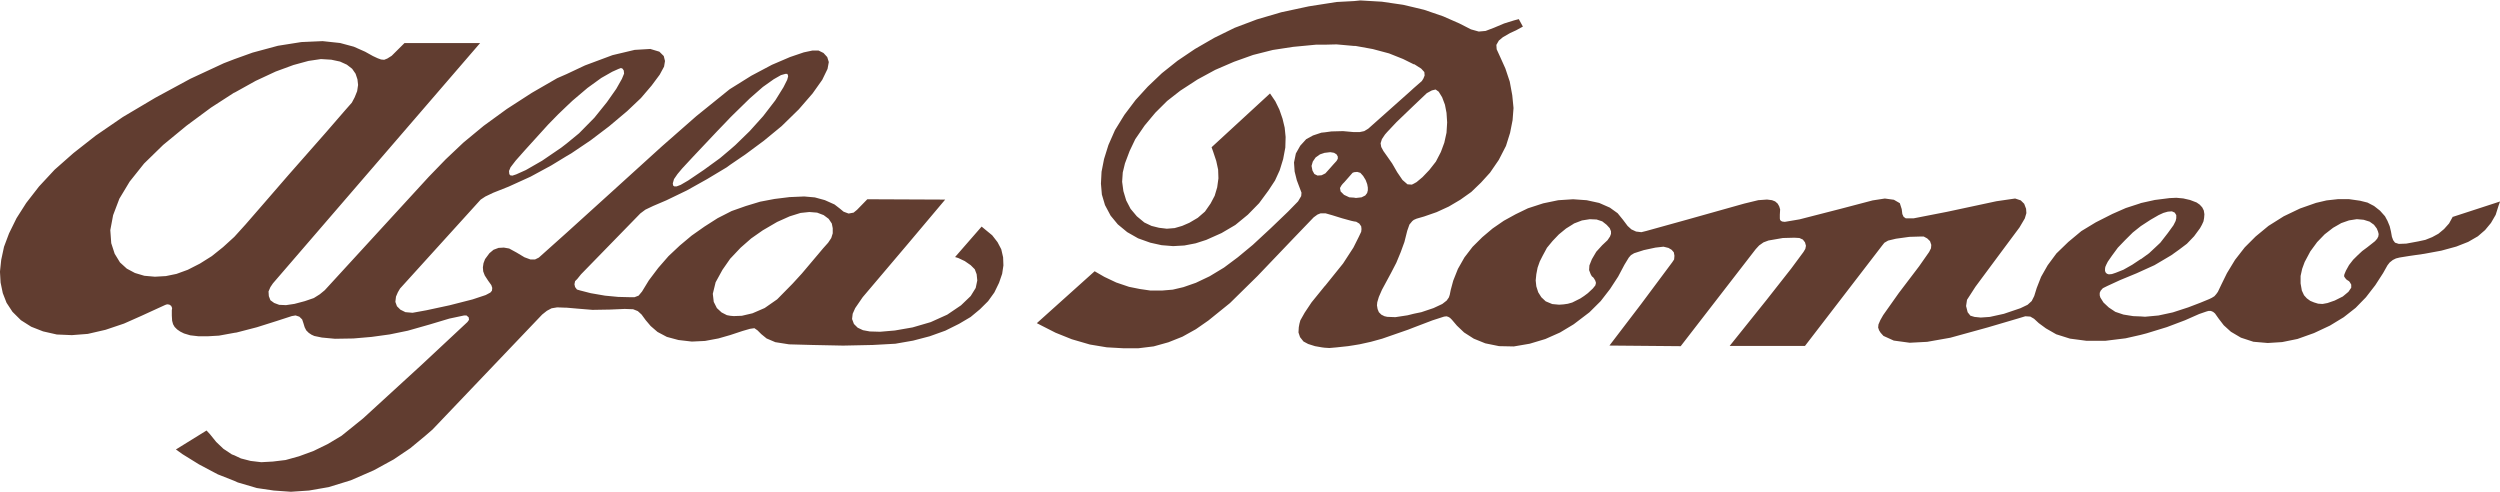 <svg xmlns="http://www.w3.org/2000/svg" viewBox="0 0 183 36">
  <defs>
    <style>
      .cls-1 {
        fill: #613d30;
      }
    </style>
  </defs>
  <path id="Shape_719" data-name="Shape 719" class="cls-1" d="M1413.293,1686.246l-.275-.522-.388-.5-.5-.41-.275-.228-1.944,2.23.229.068.48.227.434.3.3.3.137.364.046.455-.115.547-.366.592-.71.682-1.007.682-1.212.547-1.326.387-1.3.226-1.076.092-.754-.022-.5-.092-.388-.182-.275-.273-.137-.364.046-.386.183-.41.549-.8,3.317-3.913,2.722-3.232-5.7-.025-.754.774-.251.205-.366.068-.366-.137-.275-.228-.388-.3-.71-.318-.732-.2-.778-.068-1.075.046-1.1.136-1.052.2-1.052.319-1.03.364-.091.046-.938.478-.961.614-.938.66-.87.728-.824.774-.754.865-.687.911-.5.819-.251.3-.3.114h-.3l-.892-.022-.961-.091-1.052-.182-.778-.2-.229-.068-.137-.183-.046-.2.046-.228.159-.159.275-.342,4.346-4.46.367-.274.571-.272.961-.41,1.51-.729,1.464-.819,1.441-.865.275-.2,1.1-.75,1.35-1,1.3-1.069,1.259-1.23,1.006-1.16.709-1,.388-.8.092-.5-.114-.364-.274-.3-.367-.182h-.434l-.641.136-1.006.342-1.326.568-1.509.8-1.533.956-.068.045-2.425,1.957-2.516,2.208-3.912,3.55-3.065,2.776-2.036,1.821-.275.136h-.343l-.434-.159-.571-.342-.55-.3-.388-.067-.389.022-.366.137-.3.251-.32.432-.115.3-.045.3.023.3.114.3.251.386.229.318.069.205-.023.205-.115.136-.343.182-.961.319-1.692.432-1.692.364-1.007.183-.526-.046-.367-.183-.251-.25-.115-.319.045-.386.137-.318.16-.273,5.9-6.508.343-.227.571-.273,1.144-.455,1.6-.728,1.51-.819,1.121-.683.343-.2,1.418-.956,1.35-1.024,1.326-1.115,1.007-.955.778-.91.595-.8.32-.592.068-.41-.091-.365-.321-.318-.663-.2-1.144.068-1.624.386-2.013.751-1.349.636-.687.3-1.853,1.07-1.83,1.182-1.692,1.23-1.487,1.229-1.3,1.229-1.235,1.275-7.618,8.306-.366.3-.434.273-.663.227-.755.2-.617.091-.5-.022-.367-.137-.275-.2-.115-.3-.023-.342.137-.318.184-.273,15.167-17.591h-5.536l-.412.41-.526.523-.32.2-.229.091-.228-.022-.252-.092-.343-.16-.572-.318-.823-.365-1.007-.272-1.281-.137-1.555.068-1.716.272-1.853.5-1.331.478-.778.3-2.447,1.137-2.562,1.388-2.38,1.411-1.99,1.365-1.625,1.275L1344,1680.42l-1.143,1.229-.937,1.207-.71,1.115-.549,1.115-.367.978-.205.956-.092.864.046.8.161.774.275.706.434.661.618.614.754.478.87.341,1.006.228,1.1.046,1.166-.091,1.3-.3,1.35-.455,1.281-.569,1.143-.524.595-.272.137-.046.161.022.137.092.069.16-.023.159v.386l.023.386.068.251.115.2.183.183.229.158.275.137.458.137.595.068h.709l.8-.046,1.121-.205.161-.022,1.487-.386,1.442-.455,1.121-.364.274-.046.275.092.205.2.092.273.091.3.115.227.184.183.205.137.205.092.549.114.961.09,1.35-.022,1.326-.114,1.327-.182,1.326-.272,1.6-.455,1.442-.432,1.075-.228h.183l.16.137.022.182-.114.16-3.339,3.118-4.3,3.937L1365,1699.9l-1.029.614-1.029.5-1.052.386-.983.273-.938.113-.846.046-.778-.092-.709-.182-.48-.227-.183-.068-.618-.41-.526-.5-.458-.568-.252-.272-2.242,1.388.48.343,1.212.75,1.373.728,1.212.478.251.114,1.395.41,1.235.183,1.258.09,1.326-.09,1.442-.251,1.624-.5,1.671-.728,1.464-.8,1.213-.819,1.1-.911.526-.455,8.029-8.42.344-.273.343-.183.411-.068.595.023h.092l.777.068,1.121.092,1.281-.022,1.075-.046.617.022.343.137.275.25.3.41.366.432.5.432.686.364.846.228.984.114.961-.046.983-.183.87-.25.068-.023.824-.273.549-.159.321-.046.229.159.274.274.389.318.641.273,1.007.159,1.692.046,2.264.046,2.174-.046,1.647-.091,1.3-.227,1.213-.318,1.144-.41,1.006-.5.847-.5.686-.569.595-.591.458-.637.343-.706.228-.661.092-.614-.022-.592-.136-.592Zm-23.951-5.143.252-.364.343-.41.824-.887,1.761-1.866.571-.592.367-.386.183-.182,1.235-1.207.961-.842.8-.568.526-.3.32-.09h.138l.046.068.022.114-.068.25-.275.547-.594.955-.892,1.16-.984,1.093-1.052,1.024-.366.319-.755.637-1.188.863-1.144.774-.549.319-.3.114h-.16l-.092-.068-.023-.16.091-.319Zm-11.964-.865.367-.478.686-.774.846-.933.846-.933.733-.75.618-.592.434-.41,1.1-.933,1.006-.728.8-.455.457-.205.184-.068.115.046.091.137.022.227-.16.387-.412.729-.687.978-.916,1.137-1.121,1.138-.915.751-.389.3-1.4.955-1.189.683-.709.318-.275.091-.16-.022-.068-.09-.022-.228.115-.274Zm-19.4,4.188-.824.91-.824.751-.824.66-.87.547-.892.455-.823.3-.778.16-.8.046-.778-.068-.687-.205-.595-.318-.5-.455-.389-.637-.251-.773-.068-.956.206-1.093.458-1.206.754-1.252,1.052-1.319,1.4-1.365,1.716-1.411,1.784-1.319,1.692-1.093h.023l1.555-.865,1.464-.682,1.3-.478,1.1-.3.915-.136.755.046.641.136.5.228.388.3.252.364.137.41.046.41-.068.455-.183.454-.205.387-.5.568-1.4,1.616-2.745,3.118-1.854,2.14Zm42.983.636-.114.365-.229.342-.366.409-.229.273-1.326,1.57-.687.75-1.121,1.139-.915.637-.892.386-.778.182-.595.022-.251-.022-.251-.046-.388-.2-.344-.318-.229-.456-.068-.591.206-.842.5-.911.571-.82.046-.046.709-.751.778-.682.846-.592,1.052-.614.915-.41.8-.25.641-.068.571.046.48.182.367.274.228.341.068.342v.363Zm118.586-1.206-.275.5-.367.41-.411.342-.459.25-.5.2-.527.114-.868.16-.55.021-.275-.09-.136-.183-.092-.249-.069-.387-.092-.386-.16-.386-.184-.342-.365-.409-.435-.342-.479-.25-.55-.137-.8-.114h-.823l-.824.091-.778.183-1.165.409-1.19.569-1.121.705-.938.774-.8.8-.709.911-.594.978-.413.842-.25.523-.115.16-.138.159-.184.114-.184.091-.663.273-.892.341-1.121.365-1.052.227-.982.091-.321-.022-.549-.022-.711-.114-.594-.2-.479-.319-.389-.364-.229-.364-.046-.159v-.183l.068-.159.161-.182.321-.16.938-.432,1.211-.5.3-.136,1.006-.456.617-.364.617-.365.573-.41.571-.431.525-.547.435-.592.138-.25.114-.25.046-.25.021-.273-.044-.273-.115-.228-.184-.2-.229-.159-.479-.182-.5-.114-.5-.046-.5.023-1.076.136-1.03.228-.046.022-1.052.342-.982.432-1.213.614-1.053.638-.961.8-.87.842-.64.865-.479.842-.321.819-.184.592-.184.364-.3.273-.525.251-1.211.41-1.03.227-.663.046-.459-.046-.3-.091-.2-.25-.115-.456.068-.455.617-.956,1.854-2.5,1.371-1.843.389-.66.115-.387-.022-.319-.138-.364-.252-.25-.411-.137-1.373.2-3.614.774-2.447.478h-.571l-.16-.114-.092-.2-.046-.364-.138-.432-.433-.25-.663-.091-.892.137-2.335.614-3.019.775-1.076.182-.184-.022-.092-.045-.067-.068-.022-.114v-.274l.022-.387-.068-.227-.114-.2-.184-.16-.229-.09-.365-.046-.642.046-1.028.25-4.211,1.183-2.95.819-.367.091-.387-.046-.344-.159-.275-.25-.342-.455-.389-.478-.571-.41-.778-.342-.916-.2-.961-.068h-.068l-1.053.068-1.1.228-1.121.364-.892.432-.87.478-.824.568-.754.637-.711.706-.594.773-.479.842-.344.865-.184.683-.068.342-.067.2-.16.228-.321.25-.64.3-.892.3-.55.114-.457.114-.892.136-.594-.022-.207-.046-.229-.114-.182-.182-.092-.228-.046-.272.022-.228.115-.386.227-.522.663-1.229.389-.751.321-.774.273-.75.206-.819.16-.455.206-.25.113-.091.206-.091.55-.159.916-.318.892-.41.846-.5.8-.568.709-.683.663-.729.64-.933.527-1.024.3-.956.184-.932.068-.889-.092-.933-.184-1-.319-.956-.389-.864-.25-.546-.022-.319.182-.318.3-.25.525-.3.435-.2.5-.273-.3-.546-.344.091-.732.228-.754.318-.6.228-.5.045-.571-.16-.846-.432-1.19-.523-1.395-.478-.756-.182-.778-.183-1.555-.227-1.578-.092-.457.046-1.282.068-.87.136-1.167.183-2.012.432-1.785.524-1.624.614-1.487.729-1.418.819-1.281.864-1.144.911-1.029.979-.892.978-.824,1.093-.687,1.115-.481,1.092-.32,1.025-.183.933-.045.865.068.8.229.774.412.774.526.637.687.568.8.455.892.319.824.182.846.068.824-.046.824-.159.778-.251,1.121-.5,1.006-.592.916-.751.824-.842.686-.932.479-.729.344-.75.252-.819.158-.842.023-.774-.069-.683-.158-.66-.229-.661-.3-.614-.387-.569-4.278,3.937.114.318.228.683.138.637.022.637-.091.66-.183.615-.3.568-.412.591-.526.456-.617.364-.526.228-.55.16-.571.046-.571-.068-.55-.137-.526-.25-.55-.455-.458-.546-.32-.614-.206-.683-.092-.683.046-.682.16-.661.343-.911.412-.864.686-1,.778-.933.87-.865.961-.751,1.259-.819,1.3-.706,1.372-.592,1.4-.5,1.44-.364,1.488-.228,1.67-.159h.64l.87-.022,1.282.114h.114l1.257.228,1.19.318,1.028.41.778.386h.048l.5.318.229.251.022.25-.092.228-.114.182-.6.523-.273.25-3.043,2.708-.3.183-.321.068h-.479l-.754-.068-.848.022-.5.068-.229.022-.617.205-.5.273-.435.478-.321.569-.136.66.046.66.159.638.206.546.138.364-.022.25-.229.387-.732.75-1.257,1.206-1.327,1.23-1.1.91-1.006.751-1.052.636-1.006.478-.915.318-.778.183-.8.067h-.824l-.777-.113-.8-.16-.938-.318-.87-.413-.709-.41-4.232,3.8.389.2.983.5,1.189.478,1.326.386,1.235.205,1.212.068h1.1l1.121-.137,1.075-.3,1.029-.41.983-.547.916-.637,1.579-1.275,2.013-1.979,2.631-2.754,1.487-1.547.275-.2.227-.091h.367l.479.136.734.228.663.182.206.046.158.022.229.137.138.2.022.2-.022.2-.184.386-.342.683-.046.091-.754,1.16-1.3,1.615-.046.046-.961,1.184-.5.75-.321.568-.068.251-.046.25-.023.386.115.342.252.318.342.183.5.159.525.092.184.022.344.022.525-.046.846-.091.435-.068.411-.068.824-.182.824-.228,1.9-.66.411-.16,1.373-.523.846-.273.184-.022.138.046.113.068.138.136.367.432.525.5.711.455.844.342,1.007.205,1.076.022,1.167-.2,1.143-.343,1.076-.478.984-.591.092-.068,1.076-.819.824-.819.686-.887.594-.911.459-.865.319-.524.161-.182.229-.137.709-.228.846-.182.594-.068.367.091.229.137.16.183.046.251-.024.272-.136.205-2.289,3.072-2.31,3.026,5.216.046,5.49-7.1.25-.272.321-.227.365-.137,1.052-.182.846-.022.367.022.252.114.158.205.068.25-.046.227-.136.228-.892,1.206-1.808,2.3-2.7,3.368h5.512l5.651-7.351.16-.2.273-.159.573-.137.984-.136.754-.022h.3l.252.136.206.2.092.273-.022.251-.138.272-.732,1.046-1.488,1.958-1.143,1.616-.206.363-.138.319-.023.227.068.2.115.183.206.228.754.342,1.167.159,1.28-.067,1.692-.3,2.722-.751,2.241-.66.527-.16.365.022.275.16.344.318.525.386.754.432,1.007.318,1.213.16h1.371l1.487-.183,1.1-.25.435-.114,1.487-.456,1.325-.5,1.03-.455.525-.182.16-.046h.184l.16.068.138.114.273.386.367.478.525.477.734.433.916.3,1.05.09,1.052-.067,1.121-.228,1.211-.432,1.167-.547.709-.432.3-.182.87-.683.754-.774.686-.887.573-.888.319-.568.16-.205.229-.182.229-.114.273-.068.709-.114,1.1-.159,1.236-.228,1.1-.3.87-.342.709-.41.527-.455.433-.523.344-.592.207-.66.114-.319-3.45,1.124Zm-25.462,3.846.022-.159.068-.159.114-.228.3-.432.435-.592.525-.546.573-.569.571-.455.068-.046.663-.432.594-.342.344-.158.321-.091.3-.023.206.092.114.182v.228l-.046.2-.16.318-.411.568-.55.707-.411.386-.413.386-.594.431h-.022l-.617.411-.642.364-.571.227-.275.091-.227.022-.138-.046-.092-.09-.046-.114v-.136Zm-52.934-9.513.229-.342.16-.183.686-.728,1.257-1.206.96-.911.367-.2.275-.068.227.16.252.409.206.547.115.592.046.705-.046.75-.161.729-.252.682-.365.705-.481.614-.5.524-.435.364-.206.114-.136.068-.321-.022-.367-.319-.387-.568-.367-.637-.365-.523-.275-.387-.161-.3-.046-.272.093-.295Zm-3.225,1.434-.092.16-.229.25-.2.227-.389.433-.046.022-.092.046-.138.068-.3.022-.229-.114-.138-.25-.068-.341.092-.319.206-.3.321-.228.342-.114h.023l.389-.046.273.046.184.114.092.16v.16Zm2.195,2.321-.046.182-.136.182-.275.137-.413.046-.136-.024-.344-.022-.389-.183-.25-.25-.046-.25.115-.2.092-.114.113-.114.6-.683.115-.046.227-.022.229.068.206.228.184.3.112.3.046.25v.228Zm17.8,3.186-.068.182-.184.273-.387.364-.435.478-.321.546-.182.456-.023.342.115.3.09.16.092.068.068.091.092.16.046.159-.046.182-.184.228-.365.342-.275.205-.275.182-.5.25-.092.046-.321.091-.319.046-.321.022-.5-.046-.481-.2-.319-.3-.229-.364-.138-.432-.046-.432.046-.456.092-.478.16-.455.207-.41.319-.592.413-.5.457-.478.527-.432.549-.342.022-.022.594-.228.573-.091.5.022.413.136.319.25.229.25.092.228v.2Zm56.181.16-.092.182-.16.183-.252.2-.319.251-.367.272-.342.319-.321.318-.3.387-.227.41-.114.272-.023.137.069.114.092.114.092.067.112.068.068.091.092.159v.228l-.206.3-.411.342-.229.114-.365.183-.527.182-.365.068-.321-.022-.3-.092-.273-.113-.252-.183-.206-.227-.16-.343-.092-.523v-.547l.115-.523.184-.5.413-.774.5-.682.55-.569.617-.478.479-.274.115-.068.571-.2.573-.09.5.045.435.136.319.228.206.273.092.228.046.182-.024.16Z" transform="translate(-1340 -1668)"/>
</svg>
